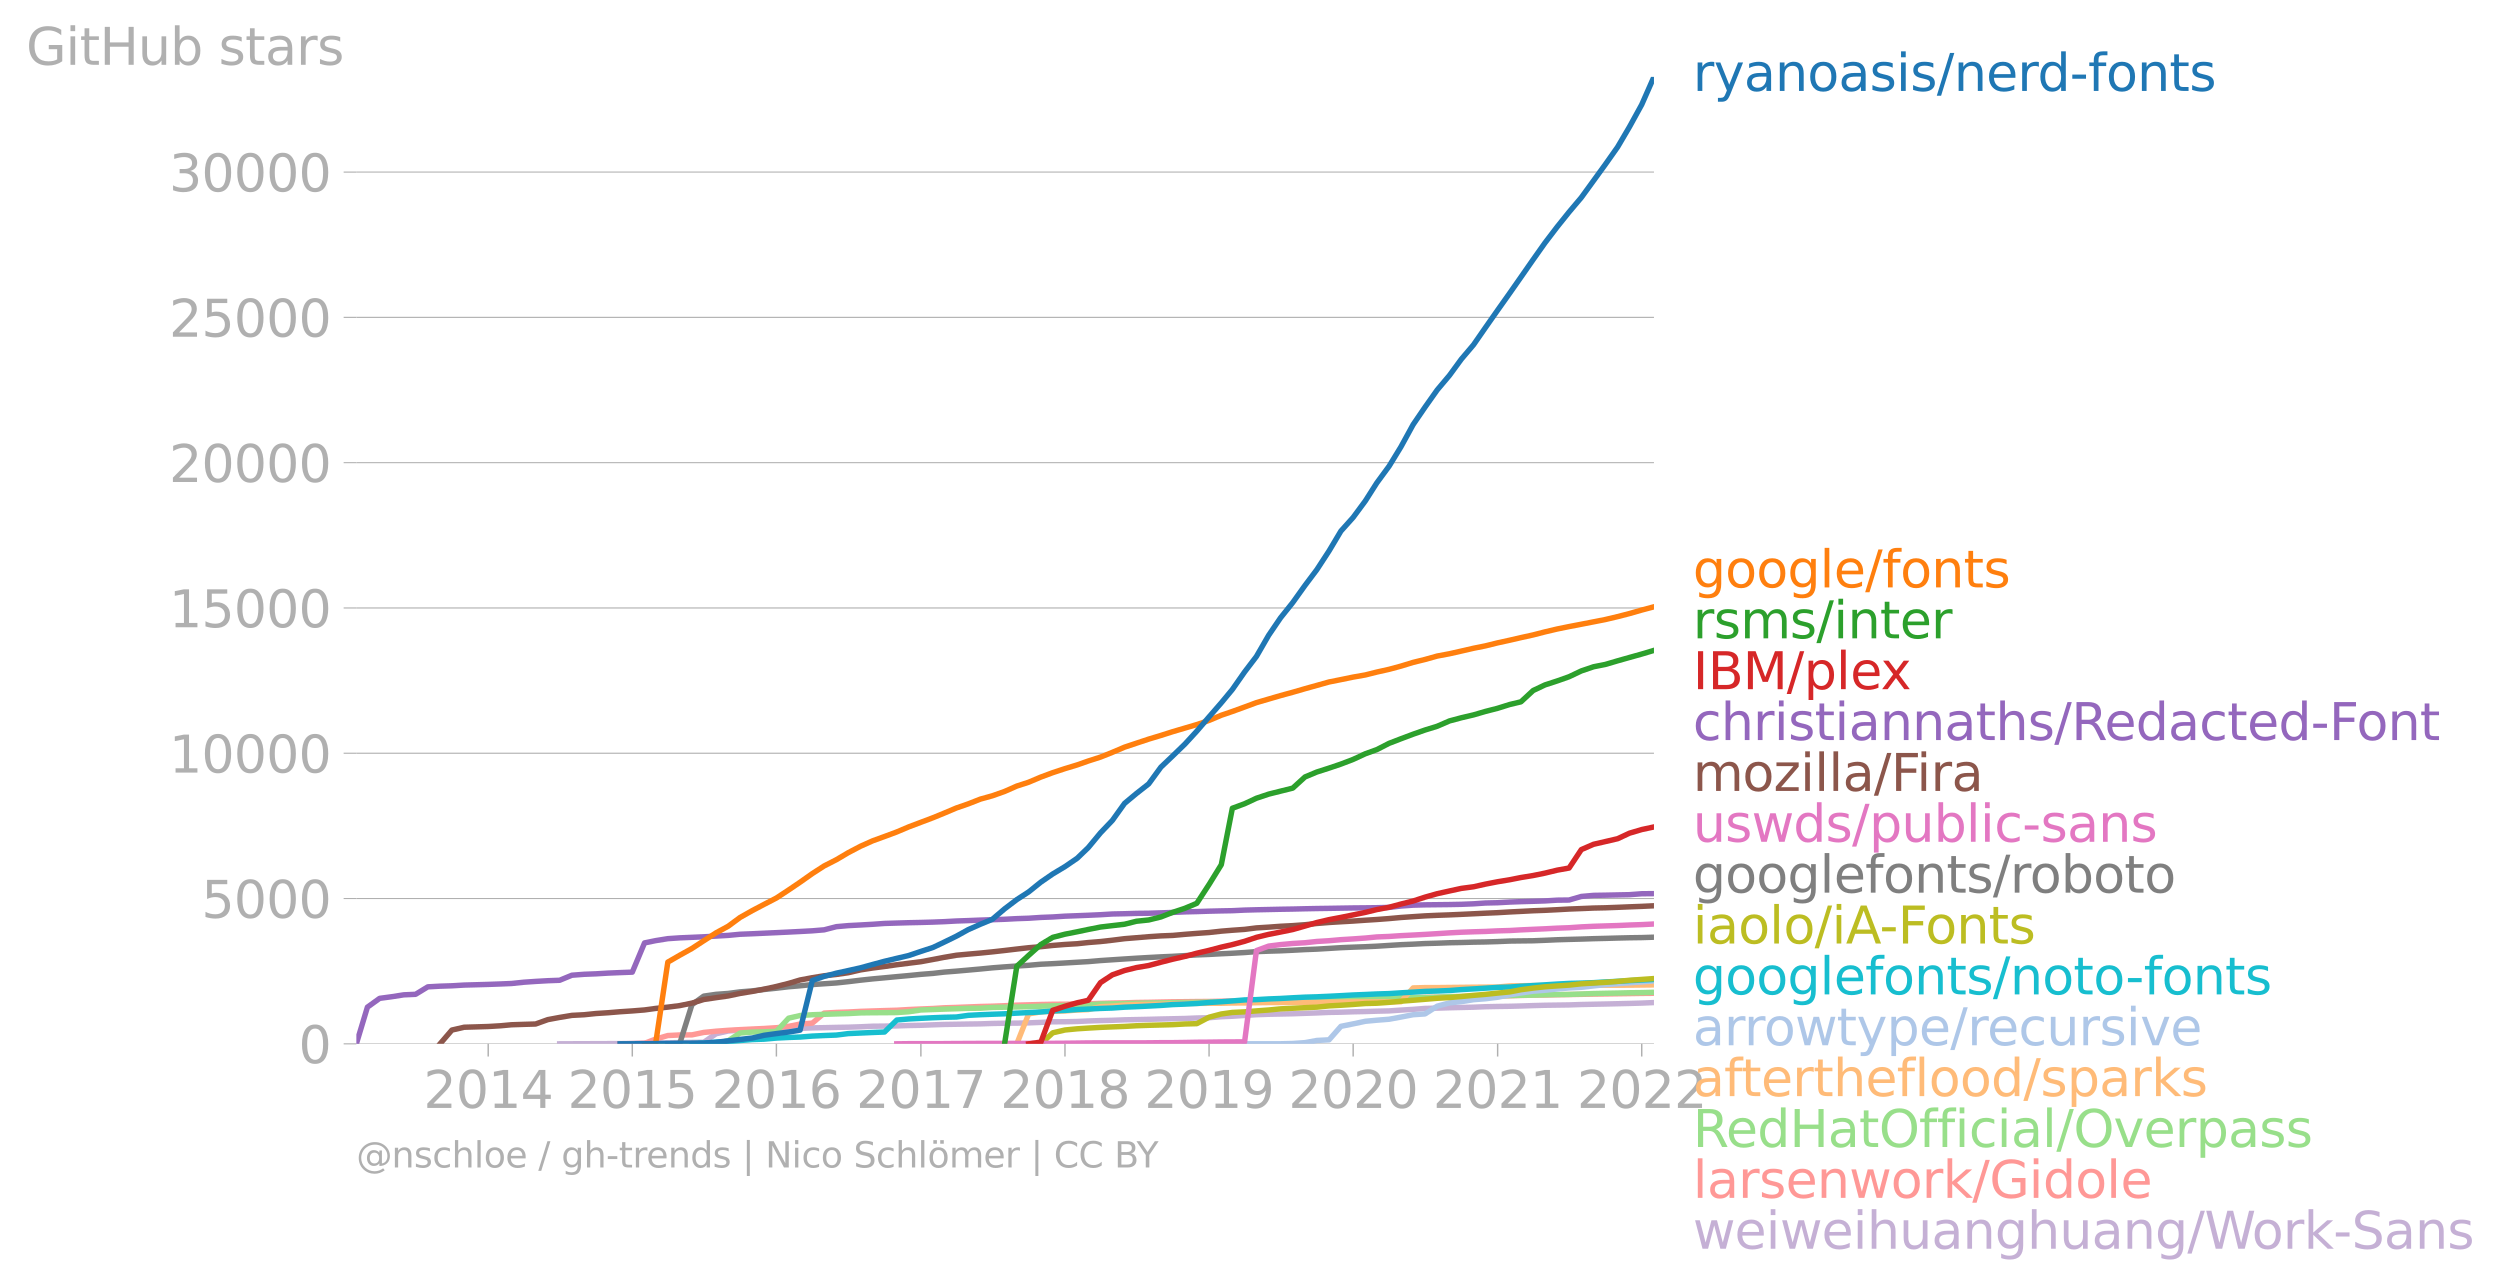 <svg xmlns:xlink="http://www.w3.org/1999/xlink" width="917.374" height="471.706" viewBox="0 0 688.031 353.78" xmlns="http://www.w3.org/2000/svg"><defs><style>*{stroke-linejoin:round;stroke-linecap:butt}</style></defs><g id="figure_1"><path d="M0 353.78h688.03V0H0v353.78z" style="fill:none" id="patch_1"/><g id="axes_1"><path d="M98.073 287.274h357.12V21.162H98.073v266.112z" style="fill:none" id="patch_2"/><g id="matplotlib.axis_1"><g id="xtick_1"><g id="line2d_1"><defs><path id="m264a7d64df" d="M0 0v3.5" style="stroke:#b0b0b0;stroke-width:.4"/></defs><use xlink:href="#m264a7d64df" x="134.361" y="287.274" style="fill:#b0b0b0;stroke:#b0b0b0;stroke-width:.4"/></g><g style="fill:#b0b0b0" transform="matrix(.14 0 0 -.14 116.546 304.912)" id="text_1"><defs><path id="DejaVuSans-32" d="M1228 531h2203V0H469v531q359 372 979 998 621 627 780 809 303 340 423 576 121 236 121 464 0 372-261 606-261 235-680 235-297 0-627-103-329-103-704-313v638q381 153 712 231 332 78 607 78 725 0 1156-363 431-362 431-968 0-288-108-546-107-257-392-607-78-91-497-524-418-433-1181-1211z" transform="scale(.016)"/><path id="DejaVuSans-30" d="M2034 4250q-487 0-733-480-245-479-245-1442 0-959 245-1439 246-480 733-480 491 0 736 480 246 480 246 1439 0 963-246 1442-245 480-736 480zm0 500q785 0 1199-621 414-620 414-1801 0-1178-414-1799Q2819-91 2034-91q-784 0-1198 620-414 621-414 1799 0 1181 414 1801 414 621 1198 621z" transform="scale(.016)"/><path id="DejaVuSans-31" d="M794 531h1031v3560L703 3866v575l1116 225h631V531h1031V0H794v531z" transform="scale(.016)"/><path id="DejaVuSans-34" d="M2419 4116 825 1625h1594v2491zm-166 550h794V1625h666v-525h-666V0h-628v1100H313v609l1940 2957z" transform="scale(.016)"/></defs><use xlink:href="#DejaVuSans-32"/><use xlink:href="#DejaVuSans-30" x="63.623"/><use xlink:href="#DejaVuSans-31" x="127.246"/><use xlink:href="#DejaVuSans-34" x="190.869"/></g></g><g id="xtick_2"><use xlink:href="#m264a7d64df" x="174.017" y="287.274" style="fill:#b0b0b0;stroke:#b0b0b0;stroke-width:.4" id="line2d_2"/><g style="fill:#b0b0b0" transform="matrix(.14 0 0 -.14 156.202 304.912)" id="text_2"><defs><path id="DejaVuSans-35" d="M691 4666h2478v-532H1269V2991q137 47 274 70 138 23 276 23 781 0 1237-428 457-428 457-1159 0-753-469-1171Q2575-91 1722-91q-294 0-599 50Q819 9 494 109v635q281-153 581-228t634-75q541 0 856 284 316 284 316 772 0 487-316 771-315 285-856 285-253 0-505-56-251-56-513-175v2344z" transform="scale(.016)"/></defs><use xlink:href="#DejaVuSans-32"/><use xlink:href="#DejaVuSans-30" x="63.623"/><use xlink:href="#DejaVuSans-31" x="127.246"/><use xlink:href="#DejaVuSans-35" x="190.869"/></g></g><g id="xtick_3"><use xlink:href="#m264a7d64df" x="213.673" y="287.274" style="fill:#b0b0b0;stroke:#b0b0b0;stroke-width:.4" id="line2d_3"/><g style="fill:#b0b0b0" transform="matrix(.14 0 0 -.14 195.858 304.912)" id="text_3"><defs><path id="DejaVuSans-36" d="M2113 2584q-425 0-674-291-248-290-248-796 0-503 248-796 249-292 674-292t673 292q248 293 248 796 0 506-248 796-248 291-673 291zm1253 1979v-575q-238 112-480 171-242 60-480 60-625 0-955-422-329-422-376-1275 184 272 462 417 279 145 613 145 703 0 1111-427 408-426 408-1160 0-719-425-1154Q2819-91 2113-91q-810 0-1238 620-428 621-428 1799 0 1106 525 1764t1409 658q238 0 480-47t505-140z" transform="scale(.016)"/></defs><use xlink:href="#DejaVuSans-32"/><use xlink:href="#DejaVuSans-30" x="63.623"/><use xlink:href="#DejaVuSans-31" x="127.246"/><use xlink:href="#DejaVuSans-36" x="190.869"/></g></g><g id="xtick_4"><use xlink:href="#m264a7d64df" x="253.437" y="287.274" style="fill:#b0b0b0;stroke:#b0b0b0;stroke-width:.4" id="line2d_4"/><g style="fill:#b0b0b0" transform="matrix(.14 0 0 -.14 235.622 304.912)" id="text_4"><defs><path id="DejaVuSans-37" d="M525 4666h3000v-269L1831 0h-659l1594 4134H525v532z" transform="scale(.016)"/></defs><use xlink:href="#DejaVuSans-32"/><use xlink:href="#DejaVuSans-30" x="63.623"/><use xlink:href="#DejaVuSans-31" x="127.246"/><use xlink:href="#DejaVuSans-37" x="190.869"/></g></g><g id="xtick_5"><use xlink:href="#m264a7d64df" x="293.093" y="287.274" style="fill:#b0b0b0;stroke:#b0b0b0;stroke-width:.4" id="line2d_5"/><g style="fill:#b0b0b0" transform="matrix(.14 0 0 -.14 275.278 304.912)" id="text_5"><defs><path id="DejaVuSans-38" d="M2034 2216q-450 0-708-241-257-241-257-662 0-422 257-663 258-241 708-241t709 242q260 243 260 662 0 421-258 662-257 241-711 241zm-631 268q-406 100-633 378-226 279-226 679 0 559 398 884 399 325 1092 325 697 0 1094-325t397-884q0-400-227-679-226-278-629-378 456-106 710-416 255-309 255-755 0-679-414-1042Q2806-91 2034-91q-771 0-1186 362-414 363-414 1042 0 446 256 755 257 310 713 416zm-231 997q0-362 226-565 227-203 636-203 407 0 636 203 230 203 230 565 0 363-230 566-229 203-636 203-409 0-636-203-226-203-226-566z" transform="scale(.016)"/></defs><use xlink:href="#DejaVuSans-32"/><use xlink:href="#DejaVuSans-30" x="63.623"/><use xlink:href="#DejaVuSans-31" x="127.246"/><use xlink:href="#DejaVuSans-38" x="190.869"/></g></g><g id="xtick_6"><use xlink:href="#m264a7d64df" x="332.749" y="287.274" style="fill:#b0b0b0;stroke:#b0b0b0;stroke-width:.4" id="line2d_6"/><g style="fill:#b0b0b0" transform="matrix(.14 0 0 -.14 314.934 304.912)" id="text_6"><defs><path id="DejaVuSans-39" d="M703 97v575q238-113 481-172 244-59 479-59 625 0 954 420 330 420 377 1277-181-269-460-413-278-144-615-144-700 0-1108 423-408 424-408 1159 0 718 425 1152 425 435 1131 435 810 0 1236-621 427-620 427-1801 0-1103-524-1761Q2575-91 1691-91q-238 0-482 47Q966 3 703 97zm1256 1978q425 0 673 290 249 291 249 798 0 503-249 795-248 292-673 292t-673-292q-248-292-248-795 0-507 248-798 248-290 673-290z" transform="scale(.016)"/></defs><use xlink:href="#DejaVuSans-32"/><use xlink:href="#DejaVuSans-30" x="63.623"/><use xlink:href="#DejaVuSans-31" x="127.246"/><use xlink:href="#DejaVuSans-39" x="190.869"/></g></g><g id="xtick_7"><use xlink:href="#m264a7d64df" x="372.405" y="287.274" style="fill:#b0b0b0;stroke:#b0b0b0;stroke-width:.4" id="line2d_7"/><g style="fill:#b0b0b0" transform="matrix(.14 0 0 -.14 354.59 304.912)" id="text_7"><use xlink:href="#DejaVuSans-32"/><use xlink:href="#DejaVuSans-30" x="63.623"/><use xlink:href="#DejaVuSans-32" x="127.246"/><use xlink:href="#DejaVuSans-30" x="190.869"/></g></g><g id="xtick_8"><use xlink:href="#m264a7d64df" x="412.169" y="287.274" style="fill:#b0b0b0;stroke:#b0b0b0;stroke-width:.4" id="line2d_8"/><g style="fill:#b0b0b0" transform="matrix(.14 0 0 -.14 394.354 304.912)" id="text_8"><use xlink:href="#DejaVuSans-32"/><use xlink:href="#DejaVuSans-30" x="63.623"/><use xlink:href="#DejaVuSans-32" x="127.246"/><use xlink:href="#DejaVuSans-31" x="190.869"/></g></g><g id="xtick_9"><use xlink:href="#m264a7d64df" x="451.825" y="287.274" style="fill:#b0b0b0;stroke:#b0b0b0;stroke-width:.4" id="line2d_9"/><g style="fill:#b0b0b0" transform="matrix(.14 0 0 -.14 434.01 304.912)" id="text_9"><use xlink:href="#DejaVuSans-32"/><use xlink:href="#DejaVuSans-30" x="63.623"/><use xlink:href="#DejaVuSans-32" x="127.246"/><use xlink:href="#DejaVuSans-32" x="190.869"/></g></g></g><g id="matplotlib.axis_2"><g id="ytick_1"><path d="M98.073 287.274h357.12" clip-path="url(#p27ce6a87f4)" style="fill:none;stroke:#b0b0b0;stroke-width:.3;stroke-linecap:square" id="line2d_10"/><g id="line2d_11"><defs><path id="ma41c9e4b71" d="M0 0h-3.5" style="stroke:#b0b0b0;stroke-width:.3"/></defs><use xlink:href="#ma41c9e4b71" x="98.073" y="287.274" style="fill:#b0b0b0;stroke:#b0b0b0;stroke-width:.3"/></g><use xlink:href="#DejaVuSans-30" style="fill:#b0b0b0" transform="matrix(.14 0 0 -.14 82.166 292.593)" id="text_10"/></g><g id="ytick_2"><path d="M98.073 247.288h357.12" clip-path="url(#p27ce6a87f4)" style="fill:none;stroke:#b0b0b0;stroke-width:.3;stroke-linecap:square" id="line2d_12"/><use xlink:href="#ma41c9e4b71" x="98.073" y="247.288" style="fill:#b0b0b0;stroke:#b0b0b0;stroke-width:.3" id="line2d_13"/><g style="fill:#b0b0b0" transform="matrix(.14 0 0 -.14 55.443 252.607)" id="text_11"><use xlink:href="#DejaVuSans-35"/><use xlink:href="#DejaVuSans-30" x="63.623"/><use xlink:href="#DejaVuSans-30" x="127.246"/><use xlink:href="#DejaVuSans-30" x="190.869"/></g></g><g id="ytick_3"><path d="M98.073 207.303h357.12" clip-path="url(#p27ce6a87f4)" style="fill:none;stroke:#b0b0b0;stroke-width:.3;stroke-linecap:square" id="line2d_14"/><use xlink:href="#ma41c9e4b71" x="98.073" y="207.303" style="fill:#b0b0b0;stroke:#b0b0b0;stroke-width:.3" id="line2d_15"/><g style="fill:#b0b0b0" transform="matrix(.14 0 0 -.14 46.536 212.622)" id="text_12"><use xlink:href="#DejaVuSans-31"/><use xlink:href="#DejaVuSans-30" x="63.623"/><use xlink:href="#DejaVuSans-30" x="127.246"/><use xlink:href="#DejaVuSans-30" x="190.869"/><use xlink:href="#DejaVuSans-30" x="254.492"/></g></g><g id="ytick_4"><path d="M98.073 167.317h357.12" clip-path="url(#p27ce6a87f4)" style="fill:none;stroke:#b0b0b0;stroke-width:.3;stroke-linecap:square" id="line2d_16"/><use xlink:href="#ma41c9e4b71" x="98.073" y="167.317" style="fill:#b0b0b0;stroke:#b0b0b0;stroke-width:.3" id="line2d_17"/><g style="fill:#b0b0b0" transform="matrix(.14 0 0 -.14 46.536 172.636)" id="text_13"><use xlink:href="#DejaVuSans-31"/><use xlink:href="#DejaVuSans-35" x="63.623"/><use xlink:href="#DejaVuSans-30" x="127.246"/><use xlink:href="#DejaVuSans-30" x="190.869"/><use xlink:href="#DejaVuSans-30" x="254.492"/></g></g><g id="ytick_5"><path d="M98.073 127.332h357.12" clip-path="url(#p27ce6a87f4)" style="fill:none;stroke:#b0b0b0;stroke-width:.3;stroke-linecap:square" id="line2d_18"/><use xlink:href="#ma41c9e4b71" x="98.073" y="127.332" style="fill:#b0b0b0;stroke:#b0b0b0;stroke-width:.3" id="line2d_19"/><g style="fill:#b0b0b0" transform="matrix(.14 0 0 -.14 46.536 132.65)" id="text_14"><use xlink:href="#DejaVuSans-32"/><use xlink:href="#DejaVuSans-30" x="63.623"/><use xlink:href="#DejaVuSans-30" x="127.246"/><use xlink:href="#DejaVuSans-30" x="190.869"/><use xlink:href="#DejaVuSans-30" x="254.492"/></g></g><g id="ytick_6"><path d="M98.073 87.346h357.12" clip-path="url(#p27ce6a87f4)" style="fill:none;stroke:#b0b0b0;stroke-width:.3;stroke-linecap:square" id="line2d_20"/><use xlink:href="#ma41c9e4b71" x="98.073" y="87.346" style="fill:#b0b0b0;stroke:#b0b0b0;stroke-width:.3" id="line2d_21"/><g style="fill:#b0b0b0" transform="matrix(.14 0 0 -.14 46.536 92.665)" id="text_15"><use xlink:href="#DejaVuSans-32"/><use xlink:href="#DejaVuSans-35" x="63.623"/><use xlink:href="#DejaVuSans-30" x="127.246"/><use xlink:href="#DejaVuSans-30" x="190.869"/><use xlink:href="#DejaVuSans-30" x="254.492"/></g></g><g id="ytick_7"><path d="M98.073 47.36h357.12" clip-path="url(#p27ce6a87f4)" style="fill:none;stroke:#b0b0b0;stroke-width:.3;stroke-linecap:square" id="line2d_22"/><use xlink:href="#ma41c9e4b71" x="98.073" y="47.361" style="fill:#b0b0b0;stroke:#b0b0b0;stroke-width:.3" id="line2d_23"/><g style="fill:#b0b0b0" transform="matrix(.14 0 0 -.14 46.536 52.68)" id="text_16"><defs><path id="DejaVuSans-33" d="M2597 2516q453-97 707-404 255-306 255-756 0-690-475-1069Q2609-91 1734-91q-293 0-604 58T488 141v609q262-153 574-231 313-78 654-78 593 0 904 234t311 681q0 413-289 645-289 233-804 233h-544v519h569q465 0 712 186t247 536q0 359-255 551-254 193-729 193-260 0-557-57-297-56-653-174v562q360 100 674 150t592 50q719 0 1137-327 419-326 419-882 0-388-222-655t-631-370z" transform="scale(.016)"/></defs><use xlink:href="#DejaVuSans-33"/><use xlink:href="#DejaVuSans-30" x="63.623"/><use xlink:href="#DejaVuSans-30" x="127.246"/><use xlink:href="#DejaVuSans-30" x="190.869"/><use xlink:href="#DejaVuSans-30" x="254.492"/></g></g><g style="fill:#b0b0b0" transform="matrix(.14 0 0 -.14 7.2 17.838)" id="text_17"><defs><path id="DejaVuSans-47" d="M3809 666v1253H2778v519h1656V434q-365-259-806-392-440-133-940-133-1094 0-1712 639-617 640-617 1780 0 1144 617 1783 618 639 1712 639 456 0 867-113 411-112 758-331v-672q-350 297-744 447t-828 150q-857 0-1287-478-429-478-429-1425 0-944 429-1422 430-478 1287-478 334 0 596 58 263 58 472 180z" transform="scale(.016)"/><path id="DejaVuSans-69" d="M603 3500h575V0H603v3500zm0 1363h575v-729H603v729z" transform="scale(.016)"/><path id="DejaVuSans-74" d="M1172 4494v-994h1184v-447H1172V1153q0-428 117-550t477-122h590V0h-590q-666 0-919 248-253 249-253 905v1900H172v447h422v994h578z" transform="scale(.016)"/><path id="DejaVuSans-48" d="M628 4666h631V2753h2294v1913h631V0h-631v2222H1259V0H628v4666z" transform="scale(.016)"/><path id="DejaVuSans-75" d="M544 1381v2119h575V1403q0-497 193-746 194-248 582-248 465 0 735 297 271 297 271 810v1984h575V0h-575v538q-209-319-486-474-276-155-642-155-603 0-916 375-312 375-312 1097zm1447 2203z" transform="scale(.016)"/><path id="DejaVuSans-62" d="M3116 1747q0 634-261 995t-717 361q-457 0-718-361t-261-995q0-634 261-995t718-361q456 0 717 361t261 995zM1159 2969q182 312 458 463 277 152 661 152 638 0 1036-506 399-506 399-1331T3314 415Q2916-91 2278-91q-384 0-661 152-276 152-458 464V0H581v4863h578V2969z" transform="scale(.016)"/><path id="DejaVuSans-73" d="M2834 3397v-544q-243 125-506 187-262 63-544 63-428 0-642-131t-214-394q0-200 153-314t616-217l197-44q612-131 870-370t258-667q0-488-386-773Q2250-91 1575-91q-281 0-586 55T347 128v594q319-166 628-249 309-82 613-82 406 0 624 139 219 139 219 392 0 234-158 359-157 125-692 241l-200 47q-534 112-772 345-237 233-237 639 0 494 350 762 350 269 994 269 318 0 599-47 282-46 519-140z" transform="scale(.016)"/><path id="DejaVuSans-61" d="M2194 1759q-697 0-966-159t-269-544q0-306 202-486 202-179 548-179 479 0 768 339t289 901v128h-572zm1147 238V0h-575v531q-197-318-491-470T1556-91q-537 0-855 302-317 302-317 808 0 590 395 890 396 300 1180 300h807v57q0 397-261 614t-733 217q-300 0-585-72-284-72-546-216v532q315 122 612 182 297 61 578 61 760 0 1135-394 375-393 375-1193z" transform="scale(.016)"/><path id="DejaVuSans-72" d="M2631 2963q-97 56-211 82-114 27-251 27-488 0-749-317t-261-911V0H581v3500h578v-544q182 319 472 473 291 155 707 155 59 0 131-8 72-7 159-23l3-590z" transform="scale(.016)"/></defs><use xlink:href="#DejaVuSans-47"/><use xlink:href="#DejaVuSans-69" x="77.49"/><use xlink:href="#DejaVuSans-74" x="105.273"/><use xlink:href="#DejaVuSans-48" x="144.482"/><use xlink:href="#DejaVuSans-75" x="219.678"/><use xlink:href="#DejaVuSans-62" x="283.057"/><use xlink:href="#DejaVuSans-20" x="346.533"/><use xlink:href="#DejaVuSans-73" x="378.32"/><use xlink:href="#DejaVuSans-74" x="430.42"/><use xlink:href="#DejaVuSans-61" x="469.629"/><use xlink:href="#DejaVuSans-72" x="530.908"/><use xlink:href="#DejaVuSans-73" x="572.021"/></g></g><path d="m154.026 287.274 3.368-.016 3.368-.016 3.26-.008 3.367-.016 3.26-.008 3.368-.048 3.368-.096 3.042-.048 3.368-.024 3.26-.064 3.367-.04 3.26-.04 3.368-2.343 3.368-.768 3.26-.216 3.367-.12 3.26-.112 3.368-.048 3.368-.12 3.15-.087 3.368-.152 3.26-.056 3.368-.08 3.26-.056 3.367-.112 3.368-.152 3.26-.032 3.368-.056 3.26-.104 3.367-.064 3.368-.128 3.042-.104 3.368-.056 3.26-.056 3.368-.048 3.26-.112 3.367-.064 3.368-.024 3.26-.072 3.368-.136 3.259-.16 3.368-.016 3.368-.072 3.042-.136 3.368-.112 3.26-.08 3.368-.128 3.259-.064 3.368-.072 3.368-.088 3.26-.071 3.367-.072 3.26-.136 3.368-.072 3.368-.272 3.042-.136 3.368-.216 3.26-.208 3.367-.12 3.26-.064 3.368-.072 3.368-.12 3.26-.112 3.367-.144 3.26-.056 3.368-.112 3.368-.072 3.15-.096 3.369-.08 3.259-.224 3.368-.2 3.26-.255 3.367-.08 3.368-.104 3.26-.08 3.368-.08 3.26-.128 3.367-.072 3.368-.048 3.042-.08 3.368-.112 3.26-.088 3.368-.048 3.26-.048 3.367-.112 3.368-.072 3.26-.064 3.368-.08 3.26-.08 3.367-.096 3.368-.144" clip-path="url(#p27ce6a87f4)" style="fill:none;stroke:#c5b0d5;stroke-width:1.5;stroke-linecap:square" id="line2d_24"/><path d="m170.649 287.274 3.368-.048 3.368-.088 3.042-1.168 3.368-.975 3.26-.16 3.367-.024 3.26-.672 3.368-.336 3.368-.248 3.26-.184 3.367-.168 3.26-.151 3.368-.216 3.368-.376 3.15-.632 3.368-.248 3.26-2.759 3.368-.192 3.26-.112 3.367-.176 3.368-.112 3.26-.104 3.368-.096 3.26-.192 3.367-.152 3.368-.135 3.042-.192 3.368-.104 3.26-.128 3.368-.128 3.26-.08 3.367-.128 3.368-.16 3.26-.088 3.368-.088 3.259-.064 3.368-.024 3.368-.056 3.042-.056 3.368-.12 3.26-.08 3.368-.056 3.259-.104 3.368-.048 3.368-.072 3.26-.064 3.367-.032 3.26-.04 3.368-.024 3.368-.072 3.042-.064 3.368-.072 3.26-.048 3.367-.08 3.26-.032 3.368-.008 3.368-.072 3.26-.056 3.367-.16 3.26-.103 3.368-.016 3.368-.032 3.15-.024 3.369-.04 3.259-.112 3.368-.096 3.26-.04 3.367-.048 3.368-.128 3.26-.032 3.368-.04 3.26-.048 3.367-.08 3.368-.064 3.042-.08 3.368-.088 3.26-.024 3.368-.08 3.26-.056 3.367-.064 3.368-.064 3.26-.04 3.368-.048 3.26-.048 3.367-.056 3.368-.032" clip-path="url(#p27ce6a87f4)" style="fill:none;stroke:#ff9896;stroke-width:1.5;stroke-linecap:square" id="line2d_25"/><path d="m180.427 287.274 3.368-.04 3.26-.008h3.367l3.26-.008h3.368l3.368-.8 3.26-2.119 3.367-.256 3.26-.08 3.368-.12 3.368-3.63 3.15-.728 3.368-.216 3.26-.12 3.368-.104 3.26-.096 3.367-.184 3.368-.048 3.26-.016 3.368-.032 3.26-.216 3.367-.496 3.368-.12 3.042-.112 3.368-.103 3.26-.12 3.368-.032 3.26-.208 3.367-.064 3.368-.064 3.26-.072 3.368-.136 3.259-.104 3.368-.088 3.368-.08 3.042-.064 3.368-.288 3.26-.04 3.368-.056 3.259-.08 3.368-.072 3.368-.048 3.26-.064 3.367-.032 3.26-.064 3.368-.032 3.368-.056 3.042-.056 3.368-.088 3.26-.088 3.367-.128 3.26-.056 3.368-.072 3.368-.088 3.26-.056 3.367-.096 3.26-.056 3.368-.08 3.368-.087 3.15-.088 3.369-.072 3.259-.024 3.368-.048 3.26-.032 3.367-.072 3.368-.184 3.26-.032 3.368-.064 3.26-.088 3.367-.032 3.368-.072 3.042-.08 3.368-.048 3.26-.08 3.368-.08 3.26-.032 3.367-.112 3.368-.128 3.26-.072 3.368-.064 3.26-.08 3.367-.04 3.368-.088" clip-path="url(#p27ce6a87f4)" style="fill:none;stroke:#98df8a;stroke-width:1.5;stroke-linecap:square" id="line2d_26"/><g style="fill:#1f77b4" transform="matrix(.14 0 0 -.14 465.907 25.025)" id="text_18"><defs><path id="DejaVuSans-79" d="M2059-325q-243-625-475-815-231-191-618-191H506v481h338q237 0 368 113 132 112 291 531l103 262L191 3500h609L1894 763l1094 2737h609L2059-325z" transform="scale(.016)"/><path id="DejaVuSans-6e" d="M3513 2113V0h-575v2094q0 497-194 743-194 247-581 247-466 0-735-297-269-296-269-809V0H581v3500h578v-544q207 316 486 472 280 156 646 156 603 0 912-373 310-373 310-1098z" transform="scale(.016)"/><path id="DejaVuSans-6f" d="M1959 3097q-462 0-731-361t-269-989q0-628 267-989 268-361 733-361 460 0 728 362 269 363 269 988 0 622-269 986-268 364-728 364zm0 487q750 0 1178-488 429-487 429-1349 0-859-429-1349Q2709-91 1959-91q-753 0-1180 489-426 490-426 1349 0 862 426 1349 427 488 1180 488z" transform="scale(.016)"/><path id="DejaVuSans-2f" d="M1625 4666h531L531-594H0l1625 5260z" transform="scale(.016)"/><path id="DejaVuSans-65" d="M3597 1894v-281H953q38-594 358-905t892-311q331 0 642 81t618 244V178Q3153 47 2828-22t-659-69q-838 0-1327 487-489 488-489 1320 0 859 464 1363 464 505 1252 505 706 0 1117-455 411-454 411-1235zm-575 169q-6 471-264 752-258 282-683 282-481 0-770-272t-333-766l2050 4z" transform="scale(.016)"/><path id="DejaVuSans-64" d="M2906 2969v1894h575V0h-575v525q-181-312-458-464-276-152-664-152-634 0-1033 506-398 507-398 1332t398 1331q399 506 1033 506 388 0 664-152 277-151 458-463zM947 1747q0-634 261-995t717-361q456 0 718 361 263 361 263 995t-263 995q-262 361-718 361t-717-361q-261-361-261-995z" transform="scale(.016)"/><path id="DejaVuSans-2d" d="M313 2009h1684v-512H313v512z" transform="scale(.016)"/><path id="DejaVuSans-66" d="M2375 4863v-479h-550q-309 0-430-125-120-125-120-450v-309h947v-447h-947V0H697v3053H147v447h550v244q0 584 272 851 272 268 862 268h544z" transform="scale(.016)"/></defs><use xlink:href="#DejaVuSans-72"/><use xlink:href="#DejaVuSans-79" x="41.113"/><use xlink:href="#DejaVuSans-61" x="100.293"/><use xlink:href="#DejaVuSans-6e" x="161.572"/><use xlink:href="#DejaVuSans-6f" x="224.951"/><use xlink:href="#DejaVuSans-61" x="286.133"/><use xlink:href="#DejaVuSans-73" x="347.412"/><use xlink:href="#DejaVuSans-69" x="399.512"/><use xlink:href="#DejaVuSans-73" x="427.295"/><use xlink:href="#DejaVuSans-2f" x="479.395"/><use xlink:href="#DejaVuSans-6e" x="513.086"/><use xlink:href="#DejaVuSans-65" x="576.465"/><use xlink:href="#DejaVuSans-72" x="637.988"/><use xlink:href="#DejaVuSans-64" x="677.352"/><use xlink:href="#DejaVuSans-2d" x="740.828"/><use xlink:href="#DejaVuSans-66" x="776.912"/><use xlink:href="#DejaVuSans-6f" x="812.117"/><use xlink:href="#DejaVuSans-6e" x="873.299"/><use xlink:href="#DejaVuSans-74" x="936.678"/><use xlink:href="#DejaVuSans-73" x="975.887"/></g><g style="fill:#ff7f0e" transform="matrix(.14 0 0 -.14 465.907 161.668)" id="text_19"><defs><path id="DejaVuSans-67" d="M2906 1791q0 625-258 968-257 344-723 344-462 0-720-344-258-343-258-968 0-622 258-966t720-344q466 0 723 344 258 344 258 966zm575-1357q0-893-397-1329-396-436-1215-436-303 0-572 45t-522 139v559q253-137 500-202 247-66 503-66 566 0 847 295t281 892v285q-178-310-456-463T1784 0Q1141 0 747 490 353 981 353 1791q0 812 394 1302 394 491 1037 491 388 0 666-153t456-462v531h575V434z" transform="scale(.016)"/><path id="DejaVuSans-6c" d="M603 4863h575V0H603v4863z" transform="scale(.016)"/></defs><use xlink:href="#DejaVuSans-67"/><use xlink:href="#DejaVuSans-6f" x="63.477"/><use xlink:href="#DejaVuSans-6f" x="124.658"/><use xlink:href="#DejaVuSans-67" x="185.84"/><use xlink:href="#DejaVuSans-6c" x="249.316"/><use xlink:href="#DejaVuSans-65" x="277.1"/><use xlink:href="#DejaVuSans-2f" x="338.623"/><use xlink:href="#DejaVuSans-66" x="372.314"/><use xlink:href="#DejaVuSans-6f" x="407.52"/><use xlink:href="#DejaVuSans-6e" x="468.701"/><use xlink:href="#DejaVuSans-74" x="532.08"/><use xlink:href="#DejaVuSans-73" x="571.289"/></g><g style="fill:#2ca02c" transform="matrix(.14 0 0 -.14 465.907 175.668)" id="text_20"><defs><path id="DejaVuSans-6d" d="M3328 2828q216 388 516 572t706 184q547 0 844-383 297-382 297-1088V0h-578v2094q0 503-179 746-178 244-543 244-447 0-707-297-259-296-259-809V0h-578v2094q0 506-178 748t-550 242q-441 0-701-298-259-298-259-808V0H581v3500h578v-544q197 322 472 475t653 153q382 0 649-194 267-193 395-562z" transform="scale(.016)"/></defs><use xlink:href="#DejaVuSans-72"/><use xlink:href="#DejaVuSans-73" x="41.113"/><use xlink:href="#DejaVuSans-6d" x="93.213"/><use xlink:href="#DejaVuSans-73" x="190.625"/><use xlink:href="#DejaVuSans-2f" x="242.725"/><use xlink:href="#DejaVuSans-69" x="276.416"/><use xlink:href="#DejaVuSans-6e" x="304.199"/><use xlink:href="#DejaVuSans-74" x="367.578"/><use xlink:href="#DejaVuSans-65" x="406.787"/><use xlink:href="#DejaVuSans-72" x="468.311"/></g><g style="fill:#d62728" transform="matrix(.14 0 0 -.14 465.907 189.668)" id="text_21"><defs><path id="DejaVuSans-49" d="M628 4666h631V0H628v4666z" transform="scale(.016)"/><path id="DejaVuSans-42" d="M1259 2228V519h1013q509 0 754 211 246 211 246 645 0 438-246 645-245 208-754 208H1259zm0 1919V2741h935q462 0 688 173 227 174 227 530 0 353-227 528-226 175-688 175h-935zm-631 519h1613q722 0 1112-300 391-300 391-853 0-429-200-682t-588-315q466-100 724-418 258-317 258-792 0-625-425-966Q3088 0 2303 0H628v4666z" transform="scale(.016)"/><path id="DejaVuSans-4d" d="M628 4666h941l1190-3175 1197 3175h941V0h-616v4097L3078 897h-634L1241 4097V0H628v4666z" transform="scale(.016)"/><path id="DejaVuSans-70" d="M1159 525v-1856H581v4831h578v-531q182 312 458 463 277 152 661 152 638 0 1036-506 399-506 399-1331T3314 415Q2916-91 2278-91q-384 0-661 152-276 152-458 464zm1957 1222q0 634-261 995t-717 361q-457 0-718-361t-261-995q0-634 261-995t718-361q456 0 717 361t261 995z" transform="scale(.016)"/><path id="DejaVuSans-78" d="M3513 3500 2247 1797 3578 0h-678L1881 1375 863 0H184l1360 1831L300 3500h678l928-1247 928 1247h679z" transform="scale(.016)"/></defs><use xlink:href="#DejaVuSans-49"/><use xlink:href="#DejaVuSans-42" x="29.492"/><use xlink:href="#DejaVuSans-4d" x="98.096"/><use xlink:href="#DejaVuSans-2f" x="184.375"/><use xlink:href="#DejaVuSans-70" x="218.066"/><use xlink:href="#DejaVuSans-6c" x="281.543"/><use xlink:href="#DejaVuSans-65" x="309.326"/><use xlink:href="#DejaVuSans-78" x="369.1"/></g><g style="fill:#9467bd" transform="matrix(.14 0 0 -.14 465.907 203.668)" id="text_22"><defs><path id="DejaVuSans-63" d="M3122 3366v-538q-244 135-489 202t-495 67q-560 0-870-355-309-354-309-995t309-996q310-354 870-354 250 0 495 67t489 202V134Q2881 22 2623-34q-257-57-548-57-791 0-1257 497-465 497-465 1341 0 856 470 1346 471 491 1290 491 265 0 518-55 253-54 491-163z" transform="scale(.016)"/><path id="DejaVuSans-68" d="M3513 2113V0h-575v2094q0 497-194 743-194 247-581 247-466 0-735-297-269-296-269-809V0H581v4863h578V2956q207 316 486 472 280 156 646 156 603 0 912-373 310-373 310-1098z" transform="scale(.016)"/><path id="DejaVuSans-52" d="M2841 2188q203-69 395-294t386-619L4263 0h-679l-596 1197q-232 469-449 622t-592 153h-688V0H628v4666h1425q800 0 1194-335 394-334 394-1009 0-441-205-732-205-290-595-402zM1259 4147V2491h794q456 0 689 211t233 620q0 409-233 617t-689 208h-794z" transform="scale(.016)"/><path id="DejaVuSans-46" d="M628 4666h2681v-532H1259V2759h1850v-531H1259V0H628v4666z" transform="scale(.016)"/></defs><use xlink:href="#DejaVuSans-63"/><use xlink:href="#DejaVuSans-68" x="54.98"/><use xlink:href="#DejaVuSans-72" x="118.359"/><use xlink:href="#DejaVuSans-69" x="159.473"/><use xlink:href="#DejaVuSans-73" x="187.256"/><use xlink:href="#DejaVuSans-74" x="239.355"/><use xlink:href="#DejaVuSans-69" x="278.564"/><use xlink:href="#DejaVuSans-61" x="306.348"/><use xlink:href="#DejaVuSans-6e" x="367.627"/><use xlink:href="#DejaVuSans-6e" x="431.006"/><use xlink:href="#DejaVuSans-61" x="494.385"/><use xlink:href="#DejaVuSans-74" x="555.664"/><use xlink:href="#DejaVuSans-68" x="594.873"/><use xlink:href="#DejaVuSans-73" x="658.252"/><use xlink:href="#DejaVuSans-2f" x="710.352"/><use xlink:href="#DejaVuSans-52" x="744.043"/><use xlink:href="#DejaVuSans-65" x="809.025"/><use xlink:href="#DejaVuSans-64" x="870.549"/><use xlink:href="#DejaVuSans-61" x="934.025"/><use xlink:href="#DejaVuSans-63" x="995.305"/><use xlink:href="#DejaVuSans-74" x="1050.285"/><use xlink:href="#DejaVuSans-65" x="1089.494"/><use xlink:href="#DejaVuSans-64" x="1151.018"/><use xlink:href="#DejaVuSans-2d" x="1214.494"/><use xlink:href="#DejaVuSans-46" x="1250.578"/><use xlink:href="#DejaVuSans-6f" x="1304.473"/><use xlink:href="#DejaVuSans-6e" x="1365.654"/><use xlink:href="#DejaVuSans-74" x="1429.033"/></g><g style="fill:#8c564b" transform="matrix(.14 0 0 -.14 465.907 217.668)" id="text_23"><defs><path id="DejaVuSans-7a" d="M353 3500h2731v-525L922 459h2162V0H275v525l2163 2516H353v459z" transform="scale(.016)"/></defs><use xlink:href="#DejaVuSans-6d"/><use xlink:href="#DejaVuSans-6f" x="97.412"/><use xlink:href="#DejaVuSans-7a" x="158.594"/><use xlink:href="#DejaVuSans-69" x="211.084"/><use xlink:href="#DejaVuSans-6c" x="238.867"/><use xlink:href="#DejaVuSans-6c" x="266.65"/><use xlink:href="#DejaVuSans-61" x="294.434"/><use xlink:href="#DejaVuSans-2f" x="355.713"/><use xlink:href="#DejaVuSans-46" x="389.404"/><use xlink:href="#DejaVuSans-69" x="439.674"/><use xlink:href="#DejaVuSans-72" x="467.457"/><use xlink:href="#DejaVuSans-61" x="508.57"/></g><g style="fill:#e377c2" transform="matrix(.14 0 0 -.14 465.907 231.668)" id="text_24"><defs><path id="DejaVuSans-77" d="M269 3500h575l719-2731 715 2731h678l719-2731 716 2731h575L4050 0h-678l-753 2869L1863 0h-679L269 3500z" transform="scale(.016)"/></defs><use xlink:href="#DejaVuSans-75"/><use xlink:href="#DejaVuSans-73" x="63.379"/><use xlink:href="#DejaVuSans-77" x="115.479"/><use xlink:href="#DejaVuSans-64" x="197.266"/><use xlink:href="#DejaVuSans-73" x="260.742"/><use xlink:href="#DejaVuSans-2f" x="312.842"/><use xlink:href="#DejaVuSans-70" x="346.533"/><use xlink:href="#DejaVuSans-75" x="410.01"/><use xlink:href="#DejaVuSans-62" x="473.389"/><use xlink:href="#DejaVuSans-6c" x="536.865"/><use xlink:href="#DejaVuSans-69" x="564.648"/><use xlink:href="#DejaVuSans-63" x="592.432"/><use xlink:href="#DejaVuSans-2d" x="647.412"/><use xlink:href="#DejaVuSans-73" x="683.496"/><use xlink:href="#DejaVuSans-61" x="735.596"/><use xlink:href="#DejaVuSans-6e" x="796.875"/><use xlink:href="#DejaVuSans-73" x="860.254"/></g><g style="fill:#7f7f7f" transform="matrix(.14 0 0 -.14 465.907 245.668)" id="text_25"><use xlink:href="#DejaVuSans-67"/><use xlink:href="#DejaVuSans-6f" x="63.477"/><use xlink:href="#DejaVuSans-6f" x="124.658"/><use xlink:href="#DejaVuSans-67" x="185.84"/><use xlink:href="#DejaVuSans-6c" x="249.316"/><use xlink:href="#DejaVuSans-65" x="277.1"/><use xlink:href="#DejaVuSans-66" x="338.623"/><use xlink:href="#DejaVuSans-6f" x="373.828"/><use xlink:href="#DejaVuSans-6e" x="435.01"/><use xlink:href="#DejaVuSans-74" x="498.389"/><use xlink:href="#DejaVuSans-73" x="537.598"/><use xlink:href="#DejaVuSans-2f" x="589.697"/><use xlink:href="#DejaVuSans-72" x="623.389"/><use xlink:href="#DejaVuSans-6f" x="662.252"/><use xlink:href="#DejaVuSans-62" x="723.434"/><use xlink:href="#DejaVuSans-6f" x="786.91"/><use xlink:href="#DejaVuSans-74" x="848.092"/><use xlink:href="#DejaVuSans-6f" x="887.301"/></g><g style="fill:#bcbd22" transform="matrix(.14 0 0 -.14 465.907 259.668)" id="text_26"><defs><path id="DejaVuSans-41" d="m2188 4044-857-2322h1716l-859 2322zm-357 622h716L4325 0h-656l-425 1197H1141L716 0H50l1781 4666z" transform="scale(.016)"/></defs><use xlink:href="#DejaVuSans-69"/><use xlink:href="#DejaVuSans-61" x="27.783"/><use xlink:href="#DejaVuSans-6f" x="89.063"/><use xlink:href="#DejaVuSans-6c" x="150.244"/><use xlink:href="#DejaVuSans-6f" x="178.027"/><use xlink:href="#DejaVuSans-2f" x="239.209"/><use xlink:href="#DejaVuSans-69" x="272.9"/><use xlink:href="#DejaVuSans-41" x="300.684"/><use xlink:href="#DejaVuSans-2d" x="366.842"/><use xlink:href="#DejaVuSans-46" x="402.926"/><use xlink:href="#DejaVuSans-6f" x="456.82"/><use xlink:href="#DejaVuSans-6e" x="518.002"/><use xlink:href="#DejaVuSans-74" x="581.381"/><use xlink:href="#DejaVuSans-73" x="620.59"/></g><g style="fill:#17becf" transform="matrix(.14 0 0 -.14 465.907 273.668)" id="text_27"><use xlink:href="#DejaVuSans-67"/><use xlink:href="#DejaVuSans-6f" x="63.477"/><use xlink:href="#DejaVuSans-6f" x="124.658"/><use xlink:href="#DejaVuSans-67" x="185.84"/><use xlink:href="#DejaVuSans-6c" x="249.316"/><use xlink:href="#DejaVuSans-65" x="277.1"/><use xlink:href="#DejaVuSans-66" x="338.623"/><use xlink:href="#DejaVuSans-6f" x="373.828"/><use xlink:href="#DejaVuSans-6e" x="435.01"/><use xlink:href="#DejaVuSans-74" x="498.389"/><use xlink:href="#DejaVuSans-73" x="537.598"/><use xlink:href="#DejaVuSans-2f" x="589.697"/><use xlink:href="#DejaVuSans-6e" x="623.389"/><use xlink:href="#DejaVuSans-6f" x="686.768"/><use xlink:href="#DejaVuSans-74" x="747.949"/><use xlink:href="#DejaVuSans-6f" x="787.158"/><use xlink:href="#DejaVuSans-2d" x="850.215"/><use xlink:href="#DejaVuSans-66" x="886.299"/><use xlink:href="#DejaVuSans-6f" x="921.504"/><use xlink:href="#DejaVuSans-6e" x="982.686"/><use xlink:href="#DejaVuSans-74" x="1046.064"/><use xlink:href="#DejaVuSans-73" x="1085.273"/></g><g style="fill:#aec7e8" transform="matrix(.14 0 0 -.14 465.907 287.668)" id="text_28"><defs><path id="DejaVuSans-76" d="M191 3500h609L1894 563l1094 2937h609L2284 0h-781L191 3500z" transform="scale(.016)"/></defs><use xlink:href="#DejaVuSans-61"/><use xlink:href="#DejaVuSans-72" x="61.279"/><use xlink:href="#DejaVuSans-72" x="100.643"/><use xlink:href="#DejaVuSans-6f" x="139.506"/><use xlink:href="#DejaVuSans-77" x="200.688"/><use xlink:href="#DejaVuSans-74" x="282.475"/><use xlink:href="#DejaVuSans-79" x="321.684"/><use xlink:href="#DejaVuSans-70" x="380.863"/><use xlink:href="#DejaVuSans-65" x="444.34"/><use xlink:href="#DejaVuSans-2f" x="505.863"/><use xlink:href="#DejaVuSans-72" x="539.555"/><use xlink:href="#DejaVuSans-65" x="578.418"/><use xlink:href="#DejaVuSans-63" x="639.941"/><use xlink:href="#DejaVuSans-75" x="694.922"/><use xlink:href="#DejaVuSans-72" x="758.301"/><use xlink:href="#DejaVuSans-73" x="799.414"/><use xlink:href="#DejaVuSans-69" x="851.514"/><use xlink:href="#DejaVuSans-76" x="879.297"/><use xlink:href="#DejaVuSans-65" x="938.477"/></g><g style="fill:#ffbb78" transform="matrix(.14 0 0 -.14 465.907 301.668)" id="text_29"><defs><path id="DejaVuSans-6b" d="M581 4863h578V1991l1716 1509h734L1753 1863 3688 0h-750L1159 1709V0H581v4863z" transform="scale(.016)"/></defs><use xlink:href="#DejaVuSans-61"/><use xlink:href="#DejaVuSans-66" x="61.279"/><use xlink:href="#DejaVuSans-74" x="94.734"/><use xlink:href="#DejaVuSans-65" x="133.943"/><use xlink:href="#DejaVuSans-72" x="195.467"/><use xlink:href="#DejaVuSans-74" x="236.58"/><use xlink:href="#DejaVuSans-68" x="275.789"/><use xlink:href="#DejaVuSans-65" x="339.168"/><use xlink:href="#DejaVuSans-66" x="400.691"/><use xlink:href="#DejaVuSans-6c" x="435.896"/><use xlink:href="#DejaVuSans-6f" x="463.68"/><use xlink:href="#DejaVuSans-6f" x="524.861"/><use xlink:href="#DejaVuSans-64" x="586.043"/><use xlink:href="#DejaVuSans-2f" x="649.52"/><use xlink:href="#DejaVuSans-73" x="683.211"/><use xlink:href="#DejaVuSans-70" x="735.311"/><use xlink:href="#DejaVuSans-61" x="798.787"/><use xlink:href="#DejaVuSans-72" x="860.066"/><use xlink:href="#DejaVuSans-6b" x="901.18"/><use xlink:href="#DejaVuSans-73" x="959.09"/></g><g style="fill:#98df8a" transform="matrix(.14 0 0 -.14 465.907 315.668)" id="text_30"><defs><path id="DejaVuSans-4f" d="M2522 4238q-688 0-1093-513-404-512-404-1397 0-881 404-1394 405-512 1093-512 687 0 1089 512 402 513 402 1394 0 885-402 1397-402 513-1089 513zm0 512q981 0 1568-658 588-658 588-1764 0-1103-588-1761Q3503-91 2522-91q-984 0-1574 656-589 657-589 1763t589 1764q590 658 1574 658z" transform="scale(.016)"/></defs><use xlink:href="#DejaVuSans-52"/><use xlink:href="#DejaVuSans-65" x="64.982"/><use xlink:href="#DejaVuSans-64" x="126.506"/><use xlink:href="#DejaVuSans-48" x="189.982"/><use xlink:href="#DejaVuSans-61" x="265.178"/><use xlink:href="#DejaVuSans-74" x="326.457"/><use xlink:href="#DejaVuSans-4f" x="365.666"/><use xlink:href="#DejaVuSans-66" x="444.377"/><use xlink:href="#DejaVuSans-66" x="479.582"/><use xlink:href="#DejaVuSans-69" x="514.787"/><use xlink:href="#DejaVuSans-63" x="542.57"/><use xlink:href="#DejaVuSans-69" x="597.551"/><use xlink:href="#DejaVuSans-61" x="625.334"/><use xlink:href="#DejaVuSans-6c" x="686.613"/><use xlink:href="#DejaVuSans-2f" x="714.396"/><use xlink:href="#DejaVuSans-4f" x="748.088"/><use xlink:href="#DejaVuSans-76" x="826.799"/><use xlink:href="#DejaVuSans-65" x="885.979"/><use xlink:href="#DejaVuSans-72" x="947.502"/><use xlink:href="#DejaVuSans-70" x="988.615"/><use xlink:href="#DejaVuSans-61" x="1052.092"/><use xlink:href="#DejaVuSans-73" x="1113.371"/><use xlink:href="#DejaVuSans-73" x="1165.471"/></g><g style="fill:#ff9896" transform="matrix(.14 0 0 -.14 465.907 329.668)" id="text_31"><use xlink:href="#DejaVuSans-6c"/><use xlink:href="#DejaVuSans-61" x="27.783"/><use xlink:href="#DejaVuSans-72" x="89.063"/><use xlink:href="#DejaVuSans-73" x="130.176"/><use xlink:href="#DejaVuSans-65" x="182.275"/><use xlink:href="#DejaVuSans-6e" x="243.799"/><use xlink:href="#DejaVuSans-77" x="307.178"/><use xlink:href="#DejaVuSans-6f" x="388.965"/><use xlink:href="#DejaVuSans-72" x="450.146"/><use xlink:href="#DejaVuSans-6b" x="491.26"/><use xlink:href="#DejaVuSans-2f" x="549.17"/><use xlink:href="#DejaVuSans-47" x="582.861"/><use xlink:href="#DejaVuSans-69" x="660.352"/><use xlink:href="#DejaVuSans-64" x="688.135"/><use xlink:href="#DejaVuSans-6f" x="751.611"/><use xlink:href="#DejaVuSans-6c" x="812.793"/><use xlink:href="#DejaVuSans-65" x="840.576"/></g><g style="fill:#c5b0d5" transform="matrix(.14 0 0 -.14 465.907 343.668)" id="text_32"><defs><path id="DejaVuSans-57" d="M213 4666h637l981-3944 978 3944h710l981-3944 978 3944h641L4947 0h-794l-984 4050L2175 0h-794L213 4666z" transform="scale(.016)"/><path id="DejaVuSans-53" d="M3425 4513v-616q-359 172-678 256-319 85-616 85-515 0-795-200t-280-569q0-310 186-468 186-157 705-254l381-78q706-135 1042-474t336-907q0-679-455-1029Q2797-91 1919-91q-331 0-705 75-373 75-773 222v650q384-215 753-325 369-109 725-109 540 0 834 212 294 213 294 607 0 343-211 537t-692 291l-385 75q-706 140-1022 440-315 300-315 835 0 619 436 975t1201 356q329 0 669-60 341-59 697-177z" transform="scale(.016)"/></defs><use xlink:href="#DejaVuSans-77"/><use xlink:href="#DejaVuSans-65" x="81.787"/><use xlink:href="#DejaVuSans-69" x="143.311"/><use xlink:href="#DejaVuSans-77" x="171.094"/><use xlink:href="#DejaVuSans-65" x="252.881"/><use xlink:href="#DejaVuSans-69" x="314.404"/><use xlink:href="#DejaVuSans-68" x="342.188"/><use xlink:href="#DejaVuSans-75" x="405.566"/><use xlink:href="#DejaVuSans-61" x="468.945"/><use xlink:href="#DejaVuSans-6e" x="530.225"/><use xlink:href="#DejaVuSans-67" x="593.604"/><use xlink:href="#DejaVuSans-68" x="657.08"/><use xlink:href="#DejaVuSans-75" x="720.459"/><use xlink:href="#DejaVuSans-61" x="783.838"/><use xlink:href="#DejaVuSans-6e" x="845.117"/><use xlink:href="#DejaVuSans-67" x="908.496"/><use xlink:href="#DejaVuSans-2f" x="971.973"/><use xlink:href="#DejaVuSans-57" x="1005.664"/><use xlink:href="#DejaVuSans-6f" x="1098.666"/><use xlink:href="#DejaVuSans-72" x="1159.848"/><use xlink:href="#DejaVuSans-6b" x="1200.961"/><use xlink:href="#DejaVuSans-2d" x="1258.871"/><use xlink:href="#DejaVuSans-53" x="1294.955"/><use xlink:href="#DejaVuSans-61" x="1358.432"/><use xlink:href="#DejaVuSans-6e" x="1419.711"/><use xlink:href="#DejaVuSans-73" x="1483.09"/></g><g style="fill:#b0b0b0" transform="matrix(.097 0 0 -.097 98.073 321.31)" id="text_33"><defs><path id="DejaVuSans-40" d="M2381 1678q0-447 222-702 222-254 610-254 384 0 604 256 221 256 221 700 0 438-225 695-225 258-607 258-378 0-602-256-223-256-223-697zm1703-934q-187-241-429-355t-564-114q-538 0-874 389t-336 1014q0 625 337 1015 338 391 873 391 322 0 565-117 244-117 428-354v409h447V722q457 69 714 417 258 349 258 902 0 334-99 628-98 294-298 544-325 409-792 626t-1017 217q-384 0-738-102-353-101-653-301-490-319-767-836-276-517-276-1120 0-497 179-932 180-434 521-765 328-325 759-495 431-171 922-171 403 0 792 136t714 389l281-347q-390-303-851-464t-936-161q-578 0-1091 205-512 205-912 595Q841 78 631 592q-209 514-209 1105 0 569 212 1084 213 516 607 907 403 396 931 607t1119 211q662 0 1229-272 568-271 952-771 234-307 357-666 124-359 124-744 0-822-497-1297T4084 263v481z" transform="scale(.016)"/><path id="DejaVuSans-7c" d="M1344 4891v-6400H813v6400h531z" transform="scale(.016)"/><path id="DejaVuSans-4e" d="M628 4666h850L3547 763v3903h612V0h-850L1241 3903V0H628v4666z" transform="scale(.016)"/><path id="DejaVuSans-f6" d="M1959 3097q-462 0-731-361t-269-989q0-628 267-989 268-361 733-361 460 0 728 362 269 363 269 988 0 622-269 986-268 364-728 364zm0 487q750 0 1178-488 429-487 429-1349 0-859-429-1349Q2709-91 1959-91q-753 0-1180 489-426 490-426 1349 0 862 426 1349 427 488 1180 488zm295 1266h634v-631h-634v631zm-1222 0h634v-631h-634v631z" transform="scale(.016)"/><path id="DejaVuSans-43" d="M4122 4306v-665q-319 297-680 443-361 147-767 147-800 0-1225-489t-425-1414q0-922 425-1411t1225-489q406 0 767 147t680 444V359q-331-225-702-338-370-112-782-112-1060 0-1670 648-609 649-609 1771 0 1125 609 1773 610 649 1670 649 418 0 788-111 371-111 696-333z" transform="scale(.016)"/><path id="DejaVuSans-59" d="M-13 4666h679l1293-1919 1285 1919h678L2272 2222V0h-634v2222L-13 4666z" transform="scale(.016)"/></defs><use xlink:href="#DejaVuSans-40"/><use xlink:href="#DejaVuSans-6e" x="100"/><use xlink:href="#DejaVuSans-73" x="163.379"/><use xlink:href="#DejaVuSans-63" x="215.479"/><use xlink:href="#DejaVuSans-68" x="270.459"/><use xlink:href="#DejaVuSans-6c" x="333.838"/><use xlink:href="#DejaVuSans-6f" x="361.621"/><use xlink:href="#DejaVuSans-65" x="422.803"/><use xlink:href="#DejaVuSans-20" x="484.326"/><use xlink:href="#DejaVuSans-2f" x="516.113"/><use xlink:href="#DejaVuSans-20" x="549.805"/><use xlink:href="#DejaVuSans-67" x="581.592"/><use xlink:href="#DejaVuSans-68" x="645.068"/><use xlink:href="#DejaVuSans-2d" x="708.447"/><use xlink:href="#DejaVuSans-74" x="744.531"/><use xlink:href="#DejaVuSans-72" x="783.74"/><use xlink:href="#DejaVuSans-65" x="822.604"/><use xlink:href="#DejaVuSans-6e" x="884.127"/><use xlink:href="#DejaVuSans-64" x="947.506"/><use xlink:href="#DejaVuSans-73" x="1010.982"/><use xlink:href="#DejaVuSans-20" x="1063.082"/><use xlink:href="#DejaVuSans-7c" x="1094.869"/><use xlink:href="#DejaVuSans-20" x="1128.561"/><use xlink:href="#DejaVuSans-4e" x="1160.348"/><use xlink:href="#DejaVuSans-69" x="1235.152"/><use xlink:href="#DejaVuSans-63" x="1262.936"/><use xlink:href="#DejaVuSans-6f" x="1317.916"/><use xlink:href="#DejaVuSans-20" x="1379.098"/><use xlink:href="#DejaVuSans-53" x="1410.885"/><use xlink:href="#DejaVuSans-63" x="1474.361"/><use xlink:href="#DejaVuSans-68" x="1529.342"/><use xlink:href="#DejaVuSans-6c" x="1592.721"/><use xlink:href="#DejaVuSans-f6" x="1620.504"/><use xlink:href="#DejaVuSans-6d" x="1681.686"/><use xlink:href="#DejaVuSans-65" x="1779.098"/><use xlink:href="#DejaVuSans-72" x="1840.621"/><use xlink:href="#DejaVuSans-20" x="1881.734"/><use xlink:href="#DejaVuSans-7c" x="1913.521"/><use xlink:href="#DejaVuSans-20" x="1947.213"/><use xlink:href="#DejaVuSans-43" x="1979"/><use xlink:href="#DejaVuSans-43" x="2048.824"/><use xlink:href="#DejaVuSans-20" x="2118.648"/><use xlink:href="#DejaVuSans-42" x="2150.436"/><use xlink:href="#DejaVuSans-59" x="2213.539"/></g><path d="m279.838 287.274 3.26-8.245 3.368-.544 3.259-.184 3.368-.072 3.368-.256 3.042-.12 3.368-.791 3.26-.168 3.368-.288 3.259-.144 3.368-.032 3.368-.064 3.26-.064 3.367-.144 3.26-.008 3.368-.032 3.368-.008 3.042-.072 3.368-.016 3.26-.064 3.367-.04 3.26-.016 3.368-.024 3.368-.016 3.26-.04 3.367-.008 3.26-.032 3.368-.048h3.368l3.15-.008 3.369-.016 3.259-.016 3.368-3.806 3.26-.088h3.367l3.368-.04 3.26-.032 3.368-.04 3.26-.024 3.367-.024 3.368-.304 3.042-.048 3.368-.056h3.26l3.368-.016 3.26-.016 3.367-.008 3.368-.024 3.26-.024 3.368-.008 3.26-.008 3.367-.04 3.368-.04" clip-path="url(#p27ce6a87f4)" style="fill:none;stroke:#ffbb78;stroke-width:1.5;stroke-linecap:square" id="line2d_27"/><path d="m342.527 287.274 3.26-.008h3.367l3.26-.008 3.368-.08 3.368-.232 3.26-.6 3.367-.176 3.26-3.71 3.368-.68 3.368-.712 3.15-.296 3.369-.264 3.259-.6 3.368-.647 3.26-.216 3.367-2.135 3.368-.904 3.26-.336 3.368-.544 3.26-.255 3.367-.408 3.368-.68 3.042-.512 3.368-.48 3.26-.264 3.368-.344 3.26-.287 3.367-.176 3.368-.384 3.26-.352 3.368-.248 3.26-.248 3.367-.256 3.368-.28" clip-path="url(#p27ce6a87f4)" style="fill:none;stroke:#aec7e8;stroke-width:1.5;stroke-linecap:square" id="line2d_28"/><path d="m190.422 287.274 3.26-.192 3.368-.264 3.368-.2 3.26-.248 3.367-.264 3.26-.112 3.368-.303 3.368-.168 3.15-.112 3.368-.264 3.26-.152 3.368-.128 3.26-.408 3.367-.152 3.368-.152 3.26-.128 3.368-3.303 3.26-.288 3.367-.183 3.368-.16 3.042-.12 3.368-.08 3.26-.456 3.368-.176 3.26-.128 3.367-.12 3.368-.184 3.26-.152 3.368-.176 3.259-.272 3.368-.152 3.368-.24 3.042-.136 3.368-.167 3.26-.112 3.368-.232 3.259-.136 3.368-.168 3.368-.176 3.26-.232 3.367-.136 3.26-.168 3.368-.272 3.368-.208 3.042-.224 3.368-.28 3.26-.08 3.367-.192 3.26-.127 3.368-.192 3.368-.168 3.26-.096 3.367-.152 3.26-.168 3.368-.184 3.368-.136 3.15-.144 3.369-.104 3.259-.208 3.368-.192 3.26-.2 3.367-.104 3.368-.136 3.26-.256 3.368-.192 3.26-.2 3.367-.215 3.368-.096 3.042-.216 3.368-.192 3.26-.2 3.368-.216 3.26-.176 3.367-.088 3.368-.12 3.26-.2 3.368-.16 3.26-.192 3.367-.16 3.368-.168" clip-path="url(#p27ce6a87f4)" style="fill:none;stroke:#17becf;stroke-width:1.5;stroke-linecap:square" id="line2d_29"/><path d="m286.466 287.274 3.259-3.03 3.368-.777 3.368-.327 3.042-.2 3.368-.192 3.26-.136 3.368-.128 3.259-.184 3.368-.12 3.368-.088 3.26-.088 3.367-.192 3.26-.088 3.368-1.775 3.368-.888 3.042-.424 3.368-.16 3.26-.264 3.367-.248 3.26-.312 3.368-.167 3.368-.16 3.26-.144 3.367-.344 3.26-.176 3.368-.224 3.368-.256 3.15-.08 3.369-.24 3.259-.32 3.368-.256 3.26-.264 3.367-.28 3.368-.2 3.26-.287 3.368-.32 3.26-.272 3.367-.352 3.368-.328 3.042-.592 3.368-.455 3.26-.36 3.368-.24 3.26-.216 3.367-.368 3.368-.208 3.26-.192 3.368-.264 3.26-.304 3.367-.232 3.368-.24" clip-path="url(#p27ce6a87f4)" style="fill:none;stroke:#bcbd22;stroke-width:1.5;stroke-linecap:square" id="line2d_30"/><path d="m183.795 287.274 3.26-.016 3.367-10.748 3.26-2.367 3.368-.488 3.368-.248 3.26-.432 3.367-.272 3.26-.384 3.368-.351 3.368-.4 3.15-.264 3.368-.336 3.26-.224 3.368-.224 3.26-.352 3.367-.408 3.368-.36 3.26-.295 3.368-.32 3.26-.296 3.367-.336 3.368-.264 3.042-.352 3.368-.264 3.26-.288 3.368-.304 3.26-.32 3.367-.263 3.368-.232 3.26-.2 3.368-.296 3.259-.152 3.368-.192 3.368-.2 3.042-.176 3.368-.288 3.26-.216 3.368-.224 3.259-.207 3.368-.192 3.368-.184 3.26-.144 3.367-.192 3.26-.192 3.368-.136 3.368-.184 3.042-.144 3.368-.192 3.26-.248 3.367-.128 3.26-.096 3.368-.16 3.368-.176 3.26-.128 3.367-.2 3.26-.2 3.368-.143 3.368-.12 3.15-.144 3.369-.216 3.259-.2 3.368-.144 3.26-.168 3.367-.096 3.368-.128 3.26-.064 3.368-.096 3.26-.056 3.367-.104 3.368-.144 3.042-.04 3.368-.04 3.26-.128 3.368-.152 3.26-.096 3.367-.088 3.368-.112 3.26-.08 3.368-.095 3.26-.08 3.367-.048 3.368-.104" clip-path="url(#p27ce6a87f4)" style="fill:none;stroke:#7f7f7f;stroke-width:1.5;stroke-linecap:square" id="line2d_31"/><path d="m246.81 287.274 3.26-.04 3.367-.008h3.368l3.042-.008 3.368-.032 3.26-.008 3.368-.024h9.995l3.26-.008h3.368l3.259-.016 3.368-.024 3.368-.04 3.042-.048 3.368-.008h9.887l3.368-.016 3.368-.04 3.26-.008 3.367-.048 3.26-.064 3.368-.024 3.368-.048 3.042-.016 3.368-.024 3.26-25.11 3.367-1.24 3.26-.408 3.368-.312 3.368-.2 3.26-.352 3.367-.208 3.26-.288 3.368-.208 3.368-.24 3.15-.303 3.369-.136 3.259-.216 3.368-.168 3.26-.176 3.367-.208 3.368-.216 3.26-.176 3.368-.12 3.26-.096 3.367-.16 3.368-.096 3.042-.176 3.368-.152 3.26-.144 3.368-.175 3.26-.12 3.367-.232 3.368-.16 3.26-.104 3.368-.104 3.26-.144 3.367-.112 3.368-.168" clip-path="url(#p27ce6a87f4)" style="fill:none;stroke:#e377c2;stroke-width:1.5;stroke-linecap:square" id="line2d_32"/><path d="m121.106 287.274 3.26-3.79 3.368-.776 3.259-.096 3.368-.104 3.368-.2 3.042-.28 3.368-.112 3.26-.096 3.368-1.208 3.259-.607 3.368-.56 3.368-.176 3.26-.336 3.367-.216 3.26-.272 3.368-.224 3.368-.272 3.042-.415 3.368-.36 3.26-.416 3.367-.688 3.26-.992 3.368-.503 3.368-.48 3.26-.688 3.367-.552 3.26-.64 3.368-.727 3.368-.848 3.15-.936 3.368-.631 3.26-.528 3.368-.368 3.26-.472 3.367-.776 3.368-.52 3.26-.423 3.368-.48 3.26-.408 3.367-.424 3.368-.624 3.042-.583 3.368-.576 3.26-.304 3.368-.296 3.26-.328 3.367-.376 3.368-.4 3.26-.367 3.368-.28 3.259-.344 3.368-.272 3.368-.2 3.042-.328 3.368-.272 3.26-.368 3.368-.424 3.259-.263 3.368-.28 3.368-.224 3.26-.128 3.367-.304 3.26-.256 3.368-.24 3.368-.376 3.042-.248 3.368-.24 3.26-.407 3.367-.208 3.26-.24 3.368-.176 3.368-.248 3.26-.344 3.367-.272 3.26-.2 3.368-.192 3.368-.232 3.15-.2 3.369-.256 3.259-.295 3.368-.232 3.26-.216 3.367-.152 3.368-.12 3.26-.144 3.368-.16 3.26-.16 3.367-.144 3.368-.2 3.042-.152 3.368-.176 3.26-.12 3.368-.168 3.26-.184 3.367-.128 3.368-.143 3.26-.072 3.368-.128 3.26-.136 3.367-.128 3.368-.16" clip-path="url(#p27ce6a87f4)" style="fill:none;stroke:#8c564b;stroke-width:1.5;stroke-linecap:square" id="line2d_33"/><path d="m98.073 287.274 3.042-10.092 3.368-2.423 3.26-.44 3.368-.528 3.26-.144 3.367-2.055 3.368-.184 3.26-.104 3.368-.2 3.259-.088 3.368-.096 3.368-.12 3.042-.128 3.368-.352 3.26-.224 3.368-.192 3.259-.12 3.368-1.391 3.368-.256 3.26-.128 3.367-.2 3.26-.136 3.368-.128 3.368-8.045 3.042-.624 3.368-.544 3.26-.223 3.367-.144 3.26-.144 3.368-.2 3.368-.192 3.26-.312 3.367-.136 3.26-.152 3.368-.152 3.368-.16 3.15-.16 3.368-.184 3.26-.272 3.368-.871 3.26-.288 3.367-.176 3.368-.192 3.26-.232 3.368-.104 3.26-.096 3.367-.072 3.368-.096 3.042-.12 3.368-.184 3.26-.112 3.368-.136 3.26-.104 3.367-.12 3.368-.176 3.26-.112 3.368-.223 3.259-.128 3.368-.216 3.368-.128 3.042-.12 3.368-.152 3.26-.2 3.368-.072 3.259-.096 3.368-.04 3.368-.104 3.26-.12 3.367-.152 3.26-.08 3.368-.112 3.368-.08 3.042-.056 3.368-.16 3.26-.088 3.367-.072 3.26-.072 3.368-.056 3.368-.08 3.26-.064 3.367-.048 3.26-.056 3.368-.055 3.368-.032 3.15-.04 3.369-.08 3.259-.376 3.368-.24 3.26-.088 3.367-.04 3.368-.04 3.26-.064 3.368-.136 3.26-.224 3.367-.08 3.368-.184 3.042-.112 3.368-.096 3.26-.104 3.368-.208 3.26-.04 3.367-.983 3.368-.296 3.26-.056 3.368-.072 3.26-.064 3.367-.256 3.368-.032" clip-path="url(#p27ce6a87f4)" style="fill:none;stroke:#9467bd;stroke-width:1.5;stroke-linecap:square" id="line2d_34"/><path d="m283.098 287.274 3.368-.48 3.259-8.749 3.368-1.111 3.368-.96 3.042-.688 3.368-4.862 3.26-2.135 3.368-1.192 3.259-.807 3.368-.568 3.368-.904 3.26-.832 3.367-.775 3.26-.88 3.368-.784 3.368-.887 3.042-.696 3.368-.904 3.26-1.095 3.367-.816 3.26-.64 3.368-.688 3.368-.96 3.26-.975 3.367-.792 3.26-.615 3.368-.688 3.368-.696 3.15-.768 3.369-.64 3.259-.88 3.368-.839 3.26-1.063 3.367-.952 3.368-.744 3.26-.712 3.368-.447 3.26-.728 3.367-.656 3.368-.56 3.042-.6 3.368-.551 3.26-.664 3.368-.816 3.26-.584 3.367-5.07 3.368-1.463 3.26-.752 3.368-.784 3.26-1.52 3.367-.999 3.368-.72" clip-path="url(#p27ce6a87f4)" style="fill:none;stroke:#d62728;stroke-width:1.5;stroke-linecap:square" id="line2d_35"/><path d="m276.47 287.274 3.368-21.344 3.26-3 3.368-3.006 3.259-1.951 3.368-.872 3.368-.664 3.042-.64 3.368-.663 3.26-.384 3.368-.392 3.259-.816 3.368-.352 3.368-.831 3.26-1.272 3.367-1.12 3.26-1.375 3.368-5.174 3.368-5.446 3.042-15.53 3.368-1.24 3.26-1.52 3.367-1.127 3.26-.816 3.368-.84 3.368-3.07 3.26-1.36 3.367-1.08 3.26-1.103 3.368-1.288 3.368-1.56 3.15-1.135 3.369-1.727 3.259-1.256 3.368-1.263 3.26-1.144 3.367-1.04 3.368-1.463 3.26-.872 3.368-.791 3.26-.952 3.367-.864 3.368-1.055 3.042-.72 3.368-3.119 3.26-1.543 3.368-1.096 3.26-1.152 3.367-1.599 3.368-1.144 3.26-.647 3.368-.992 3.26-.92 3.367-.943 3.368-1.008" clip-path="url(#p27ce6a87f4)" style="fill:none;stroke:#2ca02c;stroke-width:1.5;stroke-linecap:square" id="line2d_36"/><path d="m177.385 287.274 3.042-.008 3.368-22.48 3.26-1.88 3.367-1.87 3.26-2.128 3.368-2.175 3.368-1.831 3.26-2.407 3.367-1.896 3.26-1.711 3.368-1.743 3.368-2.216 3.15-2.135 3.368-2.375 3.26-2.103 3.368-1.72 3.26-1.927 3.367-1.767 3.368-1.504 3.26-1.183 3.368-1.256 3.26-1.383 3.367-1.272 3.368-1.272 3.042-1.247 3.368-1.424 3.26-1.127 3.368-1.32 3.26-.903 3.367-1.192 3.368-1.487 3.26-1.056 3.368-1.423 3.259-1.208 3.368-1.112 3.368-1.023 3.042-1.072 3.368-1.08 3.26-1.303 3.368-1.432 3.259-1.087 3.368-1.12 3.368-1.015 3.26-1.04 3.367-.992 3.26-.96 3.368-1.143 3.368-1.423 3.042-1.04 3.368-1.224 3.26-1.207 3.367-.984 3.26-.951 3.368-.92 3.368-.976 3.26-.911 3.367-.944 3.26-.648 3.368-.696 3.368-.591 3.15-.792 3.369-.752 3.259-.88 3.368-1.031 3.26-.8 3.367-.943 3.368-.632 3.26-.736 3.368-.776 3.26-.655 3.367-.832 3.368-.736 3.042-.704 3.368-.743 3.26-.84 3.368-.792 3.26-.664 3.367-.647 3.368-.656 3.26-.64 3.368-.8 3.26-.84 3.367-.967 3.368-.896" clip-path="url(#p27ce6a87f4)" style="fill:none;stroke:#ff7f0e;stroke-width:1.5;stroke-linecap:square" id="line2d_37"/><path d="m170.649 287.274 3.368-.016 3.368-.008 3.042-.048 3.368-.024 3.26-.064 3.367-.024 3.26-.032 3.368-.2 3.368-.408 3.26-.384 3.367-.391 3.26-.752 3.368-.464 3.368-.424 3.15-.536 3.368-13.65 3.26-1.136 3.368-.888 3.26-.712 3.367-.751 3.368-.928 3.26-.88 3.368-.807 3.26-.768 3.367-1.136 3.368-1.103 3.042-1.448 3.368-1.647 3.26-1.8 3.368-1.487 3.26-1.352 3.367-2.87 3.368-2.552 3.26-2.11 3.368-2.704 3.259-2.24 3.368-2.022 3.368-2.304 3.042-2.926 3.368-4.063 3.26-3.415 3.368-4.702 3.259-2.711 3.368-2.64 3.368-4.614 3.26-3.102 3.367-3.263 3.26-3.55 3.368-3.92 3.368-3.87 3.042-3.67 3.368-4.815 3.26-4.279 3.367-5.821 3.26-4.79 3.368-4.215 3.368-4.71 3.26-4.335 3.367-5.166 3.26-5.462 3.368-3.759 3.368-4.558 3.15-4.95 3.369-4.583 3.259-5.326 3.368-6.141 3.26-4.775 3.367-4.758 3.368-3.999 3.26-4.454 3.368-3.975 3.26-4.702 3.367-4.806 3.368-4.75 3.042-4.35 3.368-4.84 3.26-4.605 3.368-4.415 3.26-4.062 3.367-3.991 3.368-4.638 3.26-4.495 3.368-4.774 3.26-5.542 3.367-6.118 3.368-7.637" clip-path="url(#p27ce6a87f4)" style="fill:none;stroke:#1f77b4;stroke-width:1.5;stroke-linecap:square" id="line2d_38"/></g></g><defs><clipPath id="p27ce6a87f4"><path d="M98.073 21.162h357.12v266.112H98.073z"/></clipPath></defs></svg>